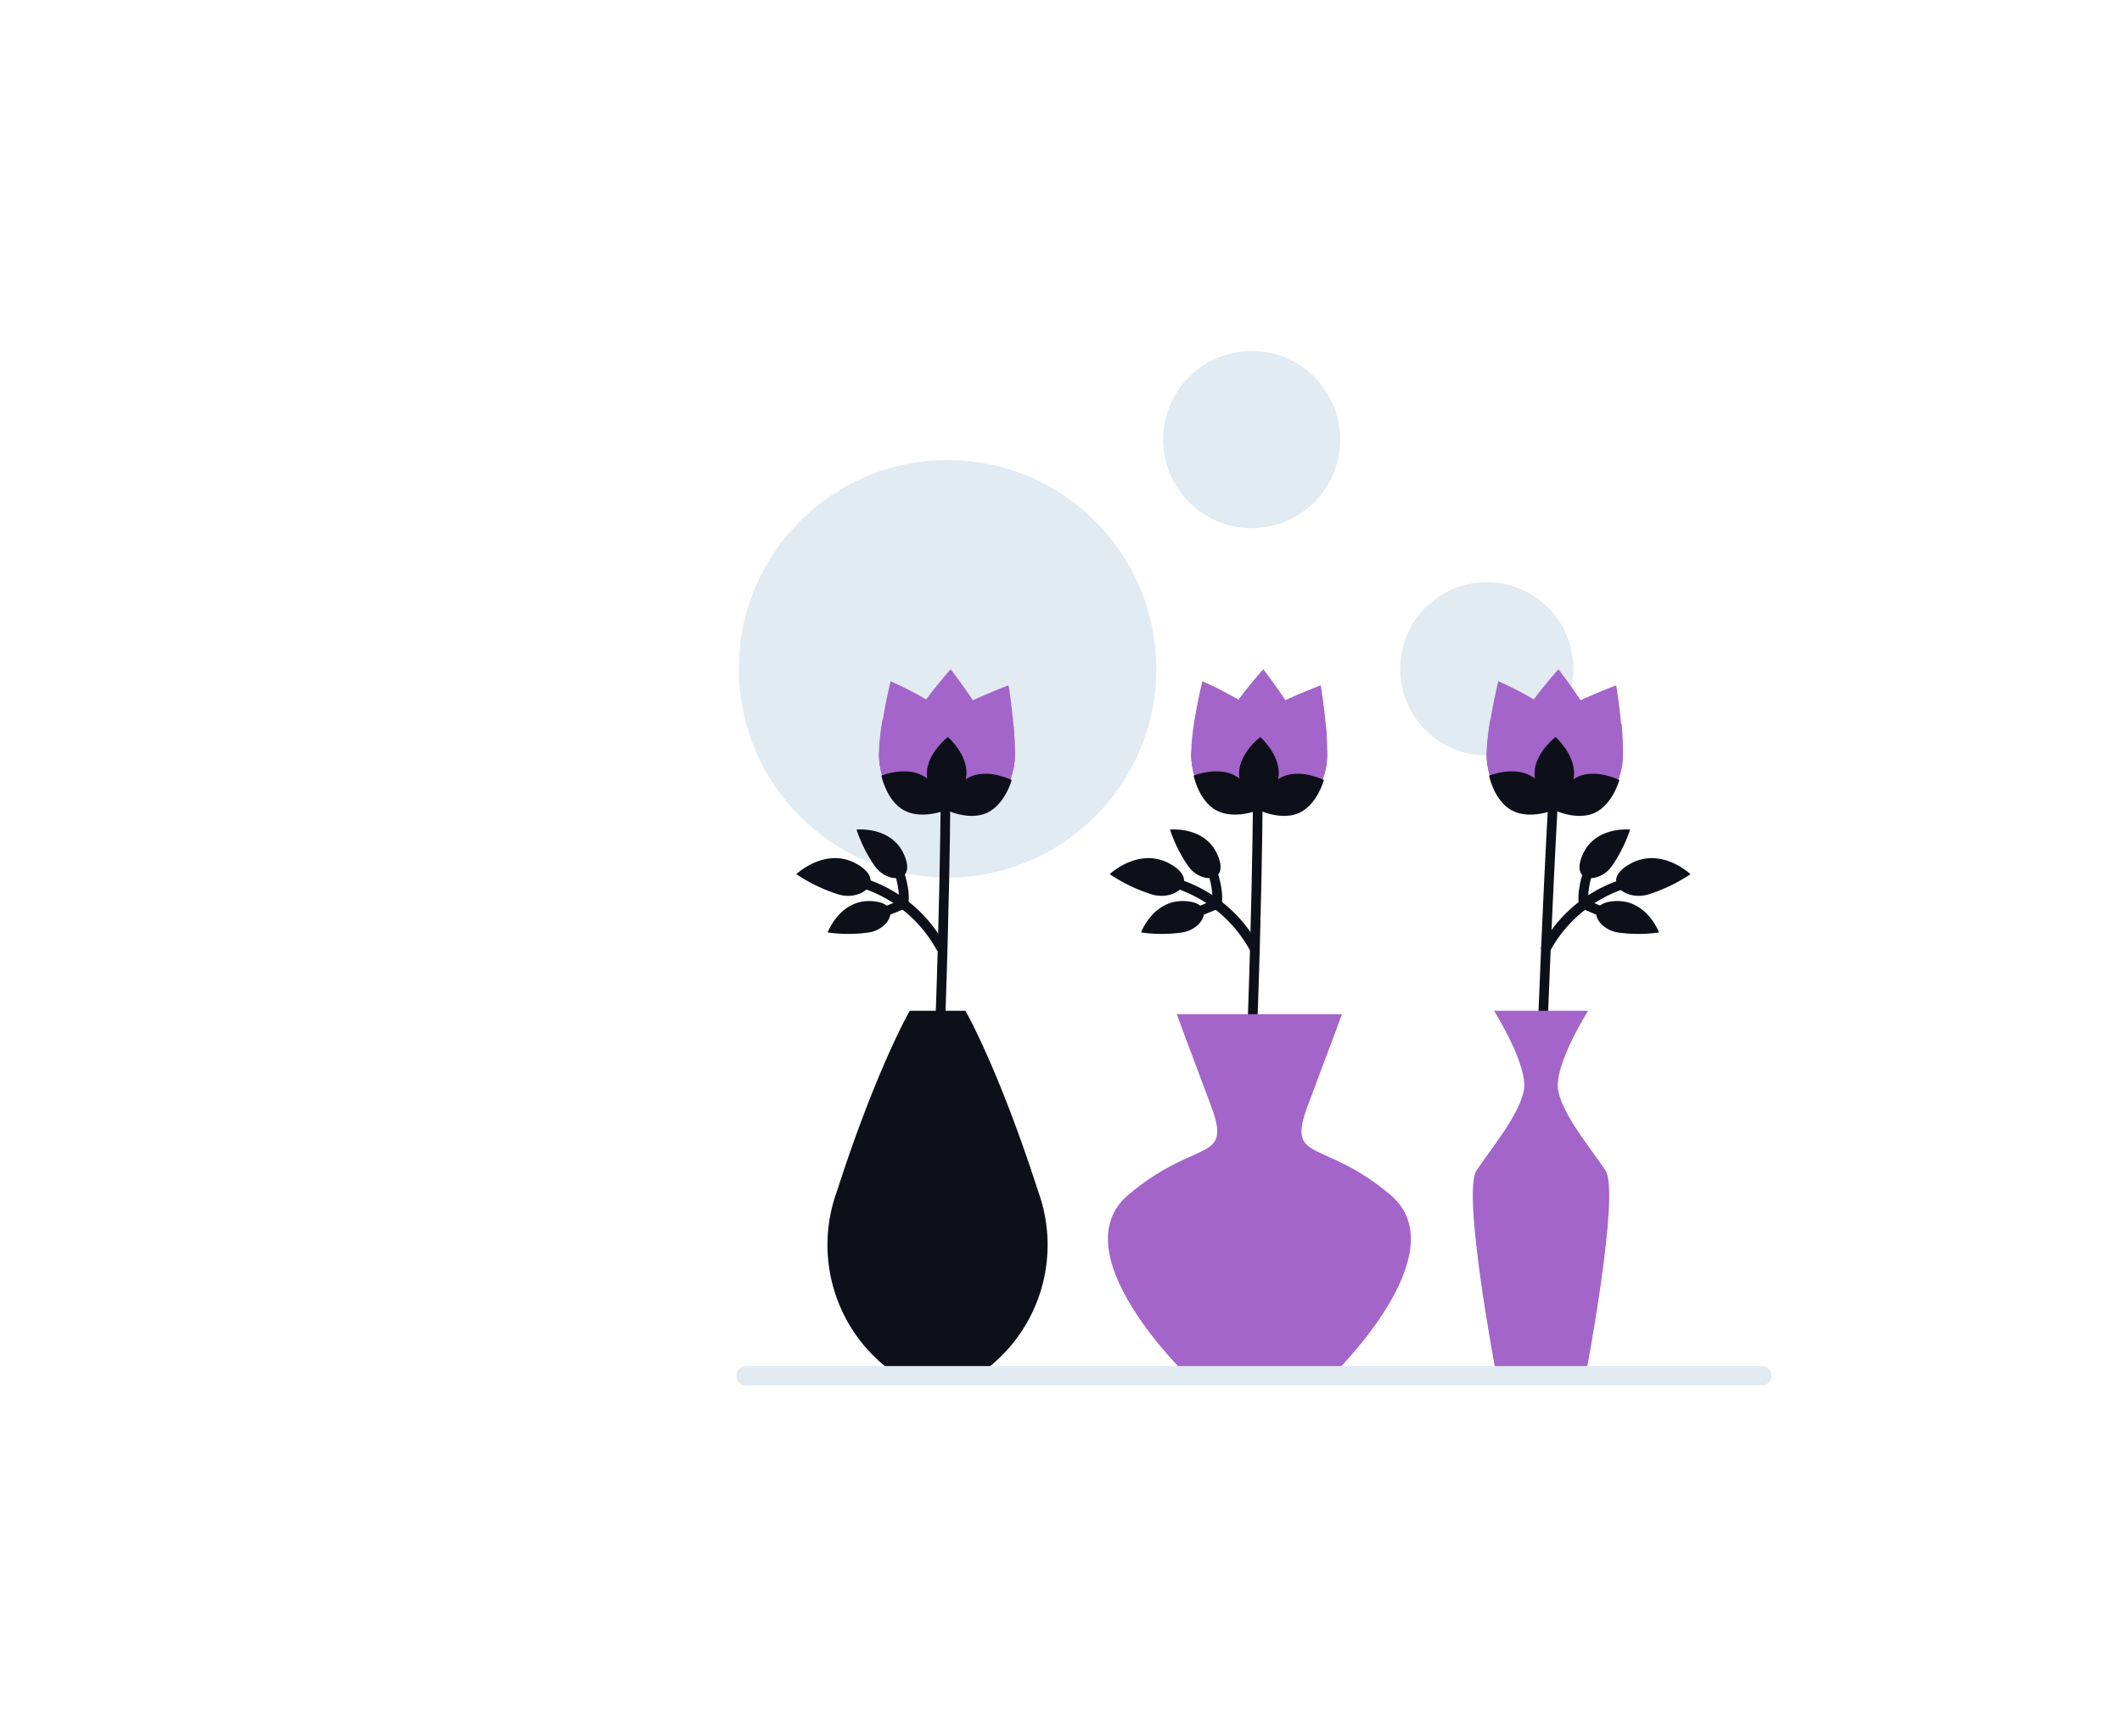 <svg id="Layer_1" data-name="Layer 1" xmlns="http://www.w3.org/2000/svg" viewBox="0 0 220 180"><title>Flat Web Illustrations Pack - Scene 49</title><path d="M128.82,138.3l-1-.06c2-33.85,2.08-55.15,2.08-55.36h1C130.9,83.09,130.84,104.41,128.82,138.3Z" fill="#0d1019"/><path d="M125.56,78.05a4,4,0,0,0,.88,2.67l8.15.3a4.1,4.1,0,0,0,.94-3.82.45.45,0,0,0,0-.11,8.15,8.15,0,0,0-.82-2.09c-.41-.78-.92-1.61-1.43-2.39l-.15-.23c-1.11-1.67-2.16-3-2.16-3s-1.17,1.3-2.38,2.89l-.2.27h0c-.56.72-1.1,1.5-1.57,2.24a8.57,8.57,0,0,0-1,2,.7.7,0,0,0,0,.14A3.92,3.92,0,0,0,125.56,78.05Z" fill="#a365c9"/><path d="M127.58,78.13a4,4,0,0,0,.87,2.66l8.51.31a3.53,3.53,0,0,0,.36-.94,6.34,6.34,0,0,0,.26-1.82c0-.16,0-.33,0-.51a26.46,26.46,0,0,0-.14-2.79c-.19-2.11-.51-4-.51-4s-1.62.61-3.45,1.44l-.24.11c-.88.41-1.77.86-2.55,1.31a7.44,7.44,0,0,0-1.77,1.33s0,0-.06,0a4,4,0,0,0-1.29,2.83Z" fill="#a365c9"/><path d="M129.32,79.18a4.16,4.16,0,0,0,.29,1.66l7.35.26a3.53,3.53,0,0,0,.36-.94,6.34,6.34,0,0,0,.26-1.82c0-.16,0-.33,0-.51a26.46,26.46,0,0,0-.14-2.79l-.65,0c-.71,0-1.44,0-2.12,0a7.81,7.81,0,0,0-2.3.37h-.06a4.19,4.19,0,0,0-1.71.94,4.06,4.06,0,0,0-1.08,1.74A3.53,3.53,0,0,0,129.32,79.18Z" fill="#a365c9"/><path d="M130.37,80.86l6.59.24a3.53,3.53,0,0,0,.36-.94,6.34,6.34,0,0,0,.26-1.82c0-.16,0-.33,0-.51a8.55,8.55,0,0,0-2.09-.74.76.76,0,0,0-.16,0,3.2,3.2,0,0,0-.75-.09,3.72,3.72,0,0,0-1.21.14,4,4,0,0,0-1.79,1,4.07,4.07,0,0,0-1.11,1.9A4.85,4.85,0,0,0,130.37,80.86Z" fill="#a365c9"/><path d="M123.52,77.83a6.27,6.27,0,0,0,.13,1.83,3.77,3.77,0,0,0,.29,1l8.51.31a4.05,4.05,0,0,0,1.07-2.59,4.72,4.72,0,0,0-.14-1.24,4,4,0,0,0-.95-1.68s0-.05-.05-.06a7.51,7.51,0,0,0-1.68-1.45,24.27,24.27,0,0,0-2.34-1.43h0L128,72.3c-1.76-1-3.34-1.68-3.34-1.68s-.46,1.84-.8,3.93c-.15.91-.28,1.88-.34,2.77C123.53,77.49,123.53,77.67,123.52,77.83Z" fill="#a365c9"/><path d="M123.52,77.83a6.27,6.27,0,0,0,.13,1.83,3.77,3.77,0,0,0,.29,1l7.36.27a4,4,0,0,0,.42-1.64,3.93,3.93,0,0,0-.13-1.13A4.06,4.06,0,0,0,129,75.26h0a7.35,7.35,0,0,0-2.15-.52c-.7-.09-1.47-.15-2.24-.18h-.65c-.15.91-.28,1.88-.34,2.77C123.53,77.49,123.53,77.67,123.52,77.83Z" fill="#a365c9"/><path d="M123.55,77.32c0,.17,0,.35,0,.51a6.27,6.27,0,0,0,.13,1.83,3.77,3.77,0,0,0,.29,1l6.6.24a3.33,3.33,0,0,0-.06-.84,4,4,0,0,0-2.67-3.12,3.75,3.75,0,0,0-1.19-.23,3.4,3.4,0,0,0-.78,0h0A7.75,7.75,0,0,0,123.55,77.32Z" fill="#a365c9"/><path d="M128.46,80.09c-.07,2.08,1.93,3.84,1.93,3.84s2.12-1.61,2.19-3.69-1.92-3.84-1.92-3.84S128.54,78,128.46,80.09Z" fill="#0d1019"/><path d="M126.09,84c1.84,1,4.3,0,4.3,0s-.51-2.61-2.35-3.6-4.29,0-4.29,0S124.26,83,126.09,84Z" fill="#0d1019"/><path d="M134.67,84.28c-1.9.84-4.28-.35-4.28-.35s.7-2.57,2.59-3.42,4.28.35,4.28.35S136.56,83.43,134.67,84.28Z" fill="#0d1019"/><path d="M130,98.72a.48.48,0,0,1-.45-.28,13.72,13.72,0,0,0-8.31-6.56.51.51,0,0,1-.36-.61.5.5,0,0,1,.61-.36,14.48,14.48,0,0,1,9,7.09.51.51,0,0,1-.23.67A.59.59,0,0,1,130,98.72Z" fill="#0d1019"/><path d="M115.05,90.62s3-2.85,6.22-1.09.58,3.92-1.85,3.19A17,17,0,0,1,115.05,90.62Z" fill="#0d1019"/><path d="M118.3,96.66s1.26-3.41,4.53-3.25,2,2.89-.25,3.25A14.92,14.92,0,0,1,118.3,96.66Z" fill="#0d1019"/><path d="M121.3,86s3.61-.39,4.92,2.6-1.71,3-3,1.23A15,15,0,0,1,121.3,86Z" fill="#0d1019"/><path d="M122.76,95.61a.51.51,0,0,1-.46-.31.5.5,0,0,1,.27-.65l3.13-1.29a8.36,8.36,0,0,0-.87-3.8.5.5,0,0,1,.27-.66.49.49,0,0,1,.65.27c1.3,3,.91,4.61.89,4.67a.5.5,0,0,1-.29.34L123,95.57A.48.48,0,0,1,122.76,95.61Zm3.4-1.9h0Z" fill="#0d1019"/><circle cx="98.24" cy="69.33" r="21.64" fill="#e2eaf2"/><circle cx="154.14" cy="69.33" r="8.98" fill="#e2eaf2"/><circle cx="129.77" cy="45.57" r="9.18" fill="#e2eaf2"/><path d="M144.16,123.87c-7.13-6-10.88-3.17-8.53-9.38s3.5-9.36,3.5-9.36H122s1.15,3.15,3.5,9.36-1.4,3.35-8.53,9.38,6.13,18.74,6.13,18.74h15S151.29,129.9,144.16,123.87Z" fill="#a365c9"/><path d="M159.45,138.28l-1,0c.81-33.84,2.07-55.19,2.08-55.4l1,.06C161.51,83.12,160.26,104.45,159.45,138.28Z" fill="#0d1019"/><path d="M156.19,78.05a4,4,0,0,0,.88,2.67l8.15.3a4.07,4.07,0,0,0,.93-3.82s0-.07,0-.11A8.23,8.23,0,0,0,165.3,75a27.25,27.25,0,0,0-1.42-2.39l-.15-.23c-1.11-1.67-2.16-3-2.16-3s-1.17,1.3-2.38,2.89l-.2.27h0c-.56.72-1.1,1.5-1.57,2.24a8.57,8.57,0,0,0-1,2,.7.7,0,0,0,0,.14A3.92,3.92,0,0,0,156.19,78.05Z" fill="#a365c9"/><path d="M158.2,78.13a4.06,4.06,0,0,0,.88,2.66l8.51.31a3.53,3.53,0,0,0,.36-.94,6.34,6.34,0,0,0,.26-1.82c0-.16,0-.33,0-.51,0-.89-.05-1.87-.14-2.79-.19-2.11-.51-4-.51-4s-1.62.61-3.45,1.44l-.24.11c-.88.41-1.78.86-2.55,1.31a7.44,7.44,0,0,0-1.77,1.33s0,0-.06,0a4.07,4.07,0,0,0-1.07,1.61A4.62,4.62,0,0,0,158.2,78.13Z" fill="#a365c9"/><path d="M160,79.18a4,4,0,0,0,.29,1.66l7.35.26a3.53,3.53,0,0,0,.36-.94,6.34,6.34,0,0,0,.26-1.82c0-.16,0-.33,0-.51,0-.89-.05-1.87-.14-2.79l-.65,0c-.72,0-1.45,0-2.12,0a7.81,7.81,0,0,0-2.3.37H163a4.19,4.19,0,0,0-1.71.94,4.06,4.06,0,0,0-1.08,1.74A3.53,3.53,0,0,0,160,79.18Z" fill="#a365c9"/><path d="M161,80.86l6.59.24a3.53,3.53,0,0,0,.36-.94,6.34,6.34,0,0,0,.26-1.82c0-.16,0-.33,0-.51a8.55,8.55,0,0,0-2.09-.74.76.76,0,0,0-.16,0,3.2,3.2,0,0,0-.75-.09,3.72,3.72,0,0,0-1.21.14,4,4,0,0,0-1.79,1,4.07,4.07,0,0,0-1.11,1.9A4.85,4.85,0,0,0,161,80.86Z" fill="#a365c9"/><path d="M154.15,77.83a6.27,6.27,0,0,0,.13,1.83,3.77,3.77,0,0,0,.29,1l8.51.31a4.05,4.05,0,0,0,1.07-2.59,4.72,4.72,0,0,0-.14-1.24,4,4,0,0,0-.95-1.68s0-.05-.05-.06a7.75,7.75,0,0,0-1.68-1.45A24.27,24.27,0,0,0,159,72.49h0l-.32-.19c-1.76-1-3.34-1.68-3.34-1.68s-.46,1.84-.8,3.93c-.15.91-.28,1.88-.34,2.77A4.49,4.49,0,0,0,154.15,77.83Z" fill="#a365c9"/><path d="M154.15,77.83a6.27,6.27,0,0,0,.13,1.83,3.77,3.77,0,0,0,.29,1l7.36.27a4,4,0,0,0,.42-1.64,3.93,3.93,0,0,0-.13-1.13,3.88,3.88,0,0,0-1-1.81,4,4,0,0,0-1.63-1.06h-.05a7.35,7.35,0,0,0-2.15-.52c-.7-.09-1.47-.15-2.24-.18h-.65c-.15.91-.28,1.88-.34,2.77A4.49,4.49,0,0,0,154.15,77.83Z" fill="#a365c9"/><path d="M154.18,77.32a4.49,4.49,0,0,0,0,.51,6.27,6.27,0,0,0,.13,1.83,3.77,3.77,0,0,0,.29,1l6.6.24a3.33,3.33,0,0,0-.06-.84,4,4,0,0,0-1-2,4,4,0,0,0-1.73-1.15,3.64,3.64,0,0,0-1.18-.23,3.4,3.4,0,0,0-.78,0h0A7.75,7.75,0,0,0,154.18,77.32Z" fill="#a365c9"/><path d="M159.09,80.09C159,82.17,161,83.93,161,83.93s2.12-1.61,2.19-3.69-1.92-3.84-1.92-3.84S159.17,78,159.09,80.09Z" fill="#0d1019"/><path d="M156.72,84c1.84,1,4.3,0,4.3,0s-.51-2.61-2.35-3.6-4.29,0-4.29,0S154.89,83,156.72,84Z" fill="#0d1019"/><path d="M165.3,84.28c-1.9.84-4.28-.35-4.28-.35s.7-2.57,2.59-3.42,4.28.35,4.28.35S167.19,83.43,165.3,84.28Z" fill="#0d1019"/><path d="M107.63,123.49c-4.13-12.81-7.54-18.71-7.54-18.71H94.32s-3.42,5.9-7.55,18.71a16.24,16.24,0,0,0,6.32,19.12h8.22A16.24,16.24,0,0,0,107.63,123.49Z" fill="#0d1019"/><path d="M166.45,121.33c-1.55-2.32-4.39-5.68-4.9-8.26s3.1-8.29,3.1-8.29h-9.76s3.61,5.71,3.09,8.29-3.35,5.94-4.9,8.26,2.07,21.28,2.07,21.28h9.24S168,123.65,166.45,121.33Z" fill="#a365c9"/><path d="M160.27,98.72a.54.54,0,0,1-.21,0,.5.5,0,0,1-.24-.67,14.48,14.48,0,0,1,9-7.09.5.5,0,0,1,.61.36.51.51,0,0,1-.36.61,13.72,13.72,0,0,0-8.31,6.56A.48.48,0,0,1,160.27,98.72Z" fill="#0d1019"/><path d="M175.26,90.62s-3-2.85-6.22-1.09-.58,3.92,1.85,3.19A17,17,0,0,0,175.26,90.62Z" fill="#0d1019"/><path d="M172,96.66s-1.26-3.41-4.53-3.25-2,2.89.25,3.25A14.92,14.92,0,0,0,172,96.66Z" fill="#0d1019"/><path d="M169,86s-3.61-.39-4.92,2.6,1.71,3,3,1.23A15,15,0,0,0,169,86Z" fill="#0d1019"/><path d="M167.55,95.61a.41.41,0,0,1-.19,0L164,94.18a.52.52,0,0,1-.29-.34c0-.06-.41-1.62.89-4.67a.49.49,0,0,1,.65-.27.5.5,0,0,1,.27.66,8.34,8.34,0,0,0-.87,3.8l3.13,1.29a.5.5,0,0,1,.27.65A.51.51,0,0,1,167.55,95.61Z" fill="#0d1019"/><path d="M96.45,138.3l-1-.06c2-33.85,2.07-55.15,2.07-55.36h1C98.52,83.09,98.47,104.41,96.45,138.3Z" fill="#0d1019"/><path d="M93.18,78.05a4,4,0,0,0,.89,2.67l8.15.3a4.12,4.12,0,0,0,.93-3.82.43.43,0,0,0,0-.11A8.23,8.23,0,0,0,102.3,75a27.4,27.4,0,0,0-1.43-2.39l-.15-.23c-1.11-1.67-2.16-3-2.16-3s-1.16,1.3-2.37,2.89l-.2.27h0a26.73,26.73,0,0,0-1.57,2.24,8.57,8.57,0,0,0-1,2s0,.1,0,.14A4.63,4.63,0,0,0,93.18,78.05Z" fill="#a365c9"/><path d="M95.2,78.13a4.11,4.11,0,0,0,.87,2.66l8.52.31a3.51,3.51,0,0,0,.35-.94,6.31,6.31,0,0,0,.27-1.82c0-.16,0-.33,0-.51,0-.89-.06-1.87-.15-2.79-.18-2.11-.5-4-.5-4s-1.63.61-3.45,1.44l-.25.11c-.87.41-1.77.86-2.54,1.31a7.74,7.74,0,0,0-1.78,1.33l0,0a4,4,0,0,0-1.07,1.61A4.62,4.62,0,0,0,95.2,78.13Z" fill="#a365c9"/><path d="M96.94,79.18a4,4,0,0,0,.3,1.66l7.35.26a3.51,3.51,0,0,0,.35-.94,6.31,6.31,0,0,0,.27-1.82c0-.16,0-.33,0-.51,0-.89-.06-1.87-.15-2.79l-.64,0c-.72,0-1.45,0-2.13,0a7.93,7.93,0,0,0-2.3.37h0a4.19,4.19,0,0,0-1.71.94,3.88,3.88,0,0,0-1.08,1.74A3.54,3.54,0,0,0,96.94,79.18Z" fill="#a365c9"/><path d="M98,80.86l6.59.24a3.51,3.51,0,0,0,.35-.94,6.31,6.31,0,0,0,.27-1.82c0-.16,0-.33,0-.51a8.55,8.55,0,0,0-2.09-.74l-.16,0a3.33,3.33,0,0,0-.75-.09,3.78,3.78,0,0,0-1.22.14,4.11,4.11,0,0,0-1.79,1A3.9,3.9,0,0,0,98,80.86Z" fill="#a365c9"/><path d="M91.15,77.83a6.27,6.27,0,0,0,.13,1.83,3.76,3.76,0,0,0,.28,1l8.52.31a4.06,4.06,0,0,0,0-5.51s0-.05-.06-.06a7.43,7.43,0,0,0-1.67-1.45A24.27,24.27,0,0,0,96,72.49h0l-.33-.19c-1.76-1-3.34-1.68-3.34-1.68s-.45,1.84-.79,3.93a26.83,26.83,0,0,0-.34,2.77A4.49,4.49,0,0,0,91.15,77.83Z" fill="#a365c9"/><path d="M91.15,77.83a6.27,6.27,0,0,0,.13,1.83,3.76,3.76,0,0,0,.28,1l7.37.27a4.13,4.13,0,0,0,.41-1.64,3.33,3.33,0,0,0-.13-1.13,3.86,3.86,0,0,0-1-1.81,4,4,0,0,0-1.63-1.06h-.06a7.19,7.19,0,0,0-2.14-.52c-.7-.09-1.47-.15-2.24-.18h-.65a26.83,26.83,0,0,0-.34,2.77A4.49,4.49,0,0,0,91.15,77.83Z" fill="#a365c9"/><path d="M91.18,77.32a4.49,4.49,0,0,0,0,.51,6.27,6.27,0,0,0,.13,1.83,3.76,3.76,0,0,0,.28,1l6.61.24a3.87,3.87,0,0,0-.06-.84,4.13,4.13,0,0,0-1-2,4,4,0,0,0-1.73-1.15,3.65,3.65,0,0,0-1.19-.23,3.35,3.35,0,0,0-.77,0h0A7.7,7.7,0,0,0,91.18,77.32Z" fill="#a365c9"/><path d="M96.09,80.09C96,82.17,98,83.93,98,83.93s2.12-1.61,2.2-3.69-1.92-3.84-1.92-3.84S96.17,78,96.09,80.09Z" fill="#0d1019"/><path d="M93.72,84c1.83,1,4.29,0,4.29,0s-.51-2.61-2.34-3.6-4.29,0-4.29,0S91.89,83,93.72,84Z" fill="#0d1019"/><path d="M102.29,84.28c-1.9.84-4.28-.35-4.28-.35s.7-2.57,2.6-3.42,4.28.35,4.28.35S104.19,83.43,102.29,84.28Z" fill="#0d1019"/><path d="M97.54,98.72a.5.5,0,0,1-.45-.28,13.64,13.64,0,0,0-8.3-6.56.5.5,0,0,1,.25-1A14.45,14.45,0,0,1,98,98a.5.5,0,0,1-.23.67A.54.54,0,0,1,97.54,98.72Z" fill="#0d1019"/><path d="M82.56,90.62s3-2.85,6.21-1.09.59,3.92-1.84,3.19A17,17,0,0,1,82.56,90.62Z" fill="#0d1019"/><path d="M85.81,96.66s1.26-3.41,4.52-3.25,2,2.89-.24,3.25A14.89,14.89,0,0,1,85.81,96.66Z" fill="#0d1019"/><path d="M88.8,86s3.62-.39,4.93,2.6-1.71,3-3,1.23A14.88,14.88,0,0,1,88.8,86Z" fill="#0d1019"/><path d="M90.27,95.61a.5.5,0,0,1-.46-.31.49.49,0,0,1,.27-.65l3.13-1.29a8.67,8.67,0,0,0-.87-3.8.5.5,0,1,1,.92-.39c1.3,3,.91,4.61.89,4.67a.52.52,0,0,1-.29.34l-3.4,1.39A.43.43,0,0,1,90.27,95.61Zm3.4-1.9h0Z" fill="#0d1019"/><path d="M182.66,143.61H77.34a1,1,0,0,1,0-2H182.66a1,1,0,0,1,0,2Z" fill="#e2eaf2"/></svg>